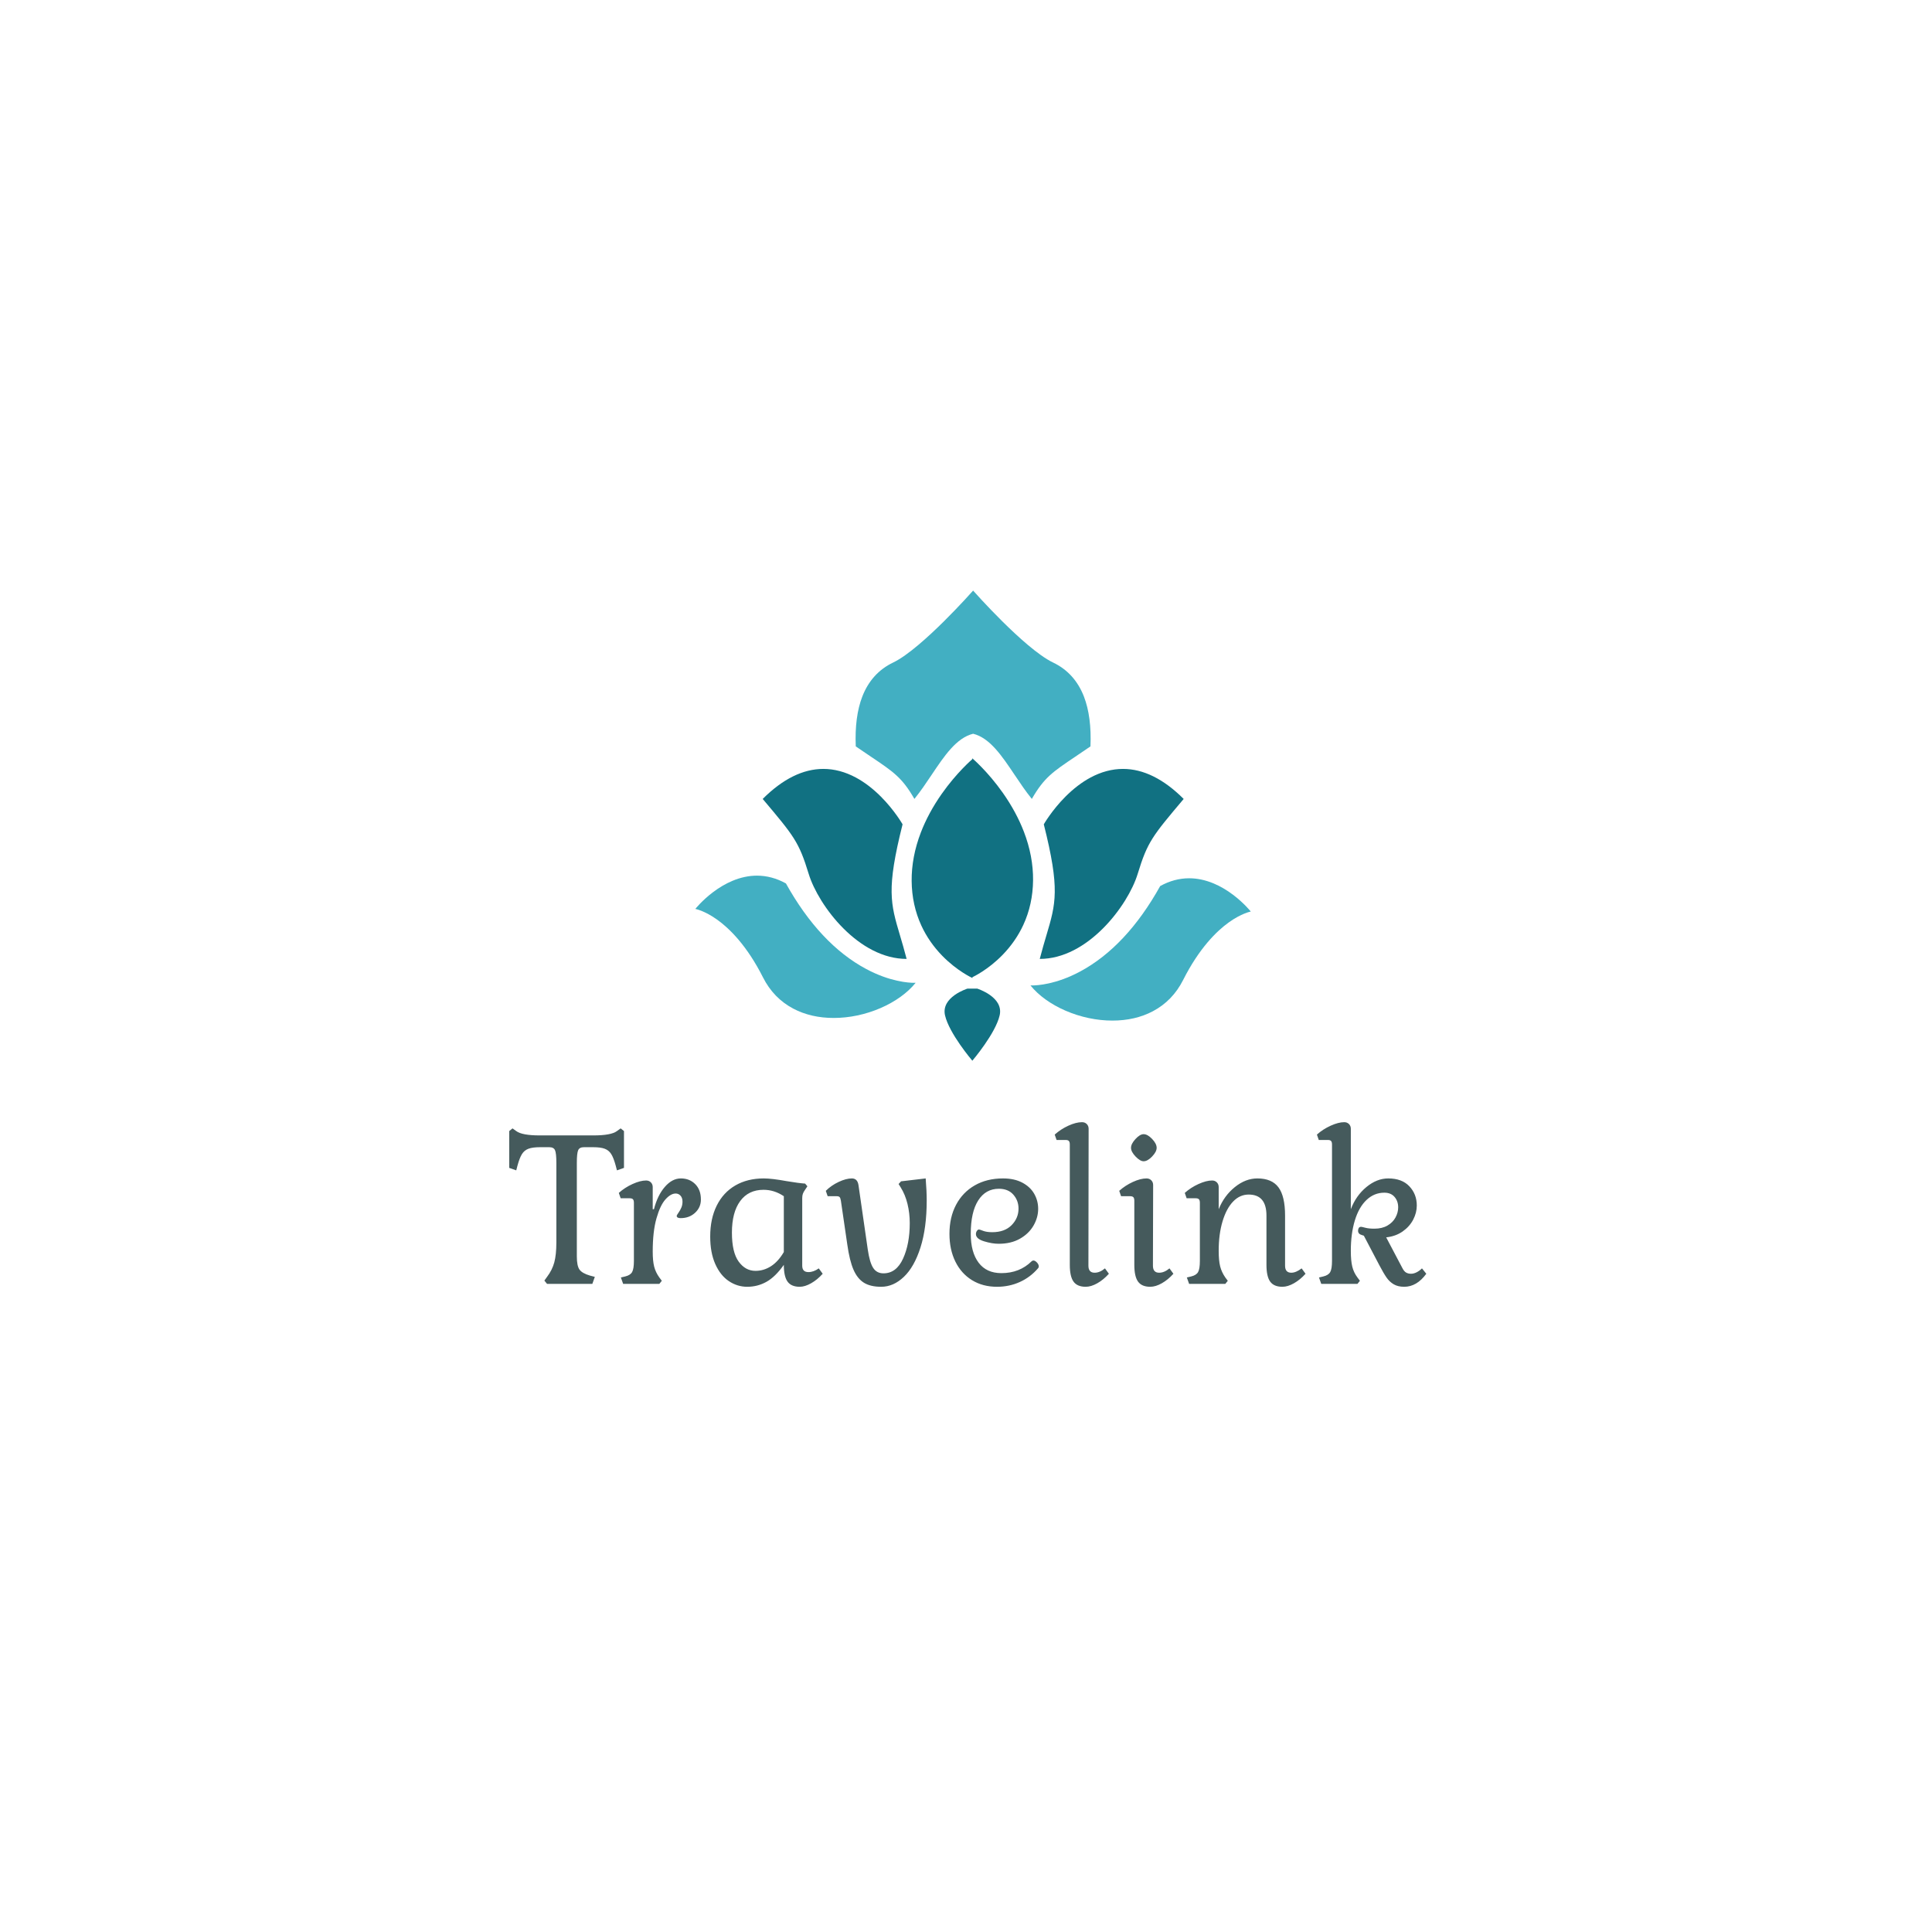 <svg xmlns="http://www.w3.org/2000/svg" width="512" height="512" style="overflow: visible;" viewBox="0 0 512 512" data-svgdocument="" id="_F7g1IQfhRjaDej3rFYLh6" class="fl-svgdocument" x="0" y="0" data-bbox="134.92701256793478 156.51964496422966 243.0777338603426 184.491144017831"><defs id="_MaIzexQ6ap5dgz2x3BfdL" transform="matrix(0.833, 0, 0, 0.833, 45.445, 44.052)" data-uid="o_f09mfbn39_5"></defs><g id="_cQMuhqOz7DGLXDgKnr_P_" transform="matrix(0.812, 0, 0, 0.812, 50.384, 48.016)" data-uid="o_f09mfbn39_6"><path id="_DJfeFkIpLOkhmQ6XPGxCr" d="M1135.489,1869.41c-54.202,0-109.341-12.591-163.887-37.424c-48.258-21.971-95.257-53.06-139.691-92.402     c-39.071-34.595-75.482-75.266-105.296-117.614c-27.7-39.345-48.691-78.456-60.703-113.104     c-47.003-135.586-70.103-159.772-220.395-317.137l-0.269-0.282l0.292-0.258c95.476-84.322,193.351-127.077,290.906-127.077     c52.293,0,104.816,12.342,156.11,36.682c41.026,19.468,81.362,46.612,119.888,80.679     c65.588,57.997,103.679,116.758,104.056,117.345l0.092,0.143l-0.047,0.163c-78.273,274.695-57.663,335.99-12.503,470.29     c9.626,28.628,20.537,61.075,31.808,99.517l0.141,0.48H1135.489z" stroke="none" fill="#117182" transform="matrix(0.068, 0, 0, 0.077, 156.595, 109.877)" stroke-width="1" data-uid="o_f09mfbn39_7"></path><path id="_qVHaCnKOKdkCgJrp_BE0m" d="M824.227,2085.855c-72.56,0-137.921-13.329-194.266-39.618c-62.897-29.345-111.703-73.824-145.063-132.204     c-77.742-136.047-161.764-207.711-218.561-243.873c-61.512-39.164-105.18-46.26-105.613-46.327l-0.683-0.105l0.461-0.515     c0.314-0.352,32.058-35.546,84.109-70.279c30.572-20.401,62.068-36.656,93.612-48.314     c39.438-14.576,79.063-21.967,117.774-21.967c47.341,0,94.018,11.077,138.734,32.923l0.096,0.047l0.057,0.09     c107.469,170.564,236.878,292.474,384.633,362.341c115.492,54.611,205.486,58.855,230.317,58.855     c4.341,0,6.686-0.131,6.709-0.132l0.917-0.053l-0.619,0.68c-38.223,41.951-97.749,79.757-167.614,106.453     C977.322,2071.332,899.518,2085.855,824.227,2085.855z" stroke="none" fill="#42afc2" transform="matrix(0.068, 0, 0, 0.077, 154, 112.485)" stroke-width="1" data-uid="o_f09mfbn39_8"></path><path id="_9r7AdIJwtMLxXa182bRhb" d="M1698.804,1258.046c-29.531-32.108-56.412-67.534-82.408-101.793c-61.076-80.489-118.759-156.515-199.07-174.122     c-80.312,17.607-137.995,93.633-199.07,174.122c-25.996,34.259-52.877,69.685-82.409,101.793l-0.326,0.355l-0.264-0.404     c-58.677-89.844-99.559-114.101-208.819-178.929c-21.146-12.547-45.114-26.768-72.152-43.226l-0.17-0.104l-0.009-0.199     c-3.966-83.283,6.523-154.126,31.176-210.563c29.198-66.842,79.094-115.531,148.303-144.716     c70.312-29.649,170.83-110.898,242.772-173.837c77.963-68.205,140.085-130.19,140.704-130.808l0.265-0.265l0.265,0.265     c0.619,0.618,62.745,62.606,140.708,130.811c71.941,62.938,172.458,144.186,242.767,173.834     c69.209,29.185,119.105,77.874,148.304,144.716c24.653,56.436,35.143,127.279,31.177,210.563l-0.01,0.199l-0.17,0.104     c-27.04,16.459-51.008,30.68-72.154,43.227c-109.26,64.828-150.142,89.084-208.817,178.929l-0.265,0.404L1698.804,1258.046z" stroke="none" fill="#42afc2" transform="matrix(0.068, 0, 0, 0.077, 159.167, 104.713)" stroke-width="1" data-uid="o_f09mfbn39_9"></path><path id="_joO86ShA-Rn3zgHURKJbB" d="M1698.66,1869.41l0.141-0.48c11.271-38.442,22.182-70.89,31.808-99.518c45.159-134.299,65.77-195.595-12.504-470.289     l-0.047-0.163l0.092-0.143c0.377-0.587,38.46-59.348,104.044-117.345c38.522-34.066,78.858-61.21,119.886-80.679     c51.296-24.34,103.823-36.682,156.124-36.682c97.556,0,195.431,42.755,290.906,127.077l0.292,0.258l-0.269,0.282     c-150.292,157.364-173.392,181.551-220.396,317.137c-12.012,34.648-33.002,73.76-60.701,113.104     c-29.814,42.349-66.226,83.02-105.296,117.614c-44.434,39.343-91.433,70.432-139.69,92.402     c-54.547,24.833-109.687,37.424-163.889,37.424H1698.66z" stroke="none" fill="#117182" transform="matrix(0.068, 0, 0, 0.077, 161.785, 109.877)" stroke-width="1" data-uid="o_f09mfbn39_10"></path><path id="_2-FS5Z6T6uAH9GTM8y09R" d="M2010.423,2085.855c-75.284-0.003-153.088-14.528-224.998-42.005c-69.872-26.698-129.399-64.502-167.617-106.447     l-0.619-0.68l0.918,0.053c0.023,0.001,2.362,0.132,6.709,0.132c24.833,0,114.833-4.245,230.335-58.866     c147.749-69.869,277.151-191.774,384.615-362.33l0.057-0.09l0.096-0.047c44.717-21.846,91.394-32.923,138.734-32.923     c38.707,0,78.329,7.391,117.766,21.967c31.544,11.658,63.04,27.913,93.613,48.314c52.055,34.733,83.803,69.928,84.117,70.279     l0.461,0.515l-0.683,0.105c-0.435,0.067-44.139,7.176-105.659,46.355c-56.784,36.163-140.789,107.823-218.517,243.845     c-33.364,58.388-82.169,102.87-145.059,132.212c-56.333,26.283-121.687,39.61-194.244,39.61     C2010.439,2085.855,2010.432,2085.855,2010.423,2085.855z" stroke="none" fill="#42afc2" transform="matrix(0.068, 0, 0, 0.077, 164.291, 113.343)" stroke-width="1" data-uid="o_f09mfbn39_11"></path><path id="_0QRRML4kuoquqTftP7Frs" d="M1412.911,2277.986c-1.112-1.147-111.43-115.679-130.946-192.413c-4.524-17.789-1.653-34.806,8.535-50.577     c8.133-12.592,20.921-24.416,38.01-35.146c29.063-18.247,60.951-27.124,61.27-27.211l0.048-0.014h46.707l0.049,0.014     c0.318,0.087,32.206,8.964,61.269,27.211c17.089,10.729,29.878,22.554,38.011,35.146c10.188,15.771,13.06,32.788,8.535,50.577     c-19.517,76.734-129.835,191.266-130.947,192.413l-0.27,0.278L1412.911,2277.986z" stroke="none" fill="#117182" transform="matrix(0.068, 0, 0, 0.077, 159.195, 111.625)" stroke-width="1" data-uid="o_f09mfbn39_12"></path><path id="_XTrUOBWKZhEtFNTyLSzZJ" d="M1413.042,1950.047c-0.72-0.285-72.84-29.258-144.412-94.104c-42.039-38.089-75.671-80.922-99.961-127.307    c-30.365-57.985-46.133-121.714-46.865-189.417c-0.732-67.695,14.121-136.979,44.147-205.925    c24.017-55.147,57.74-110.204,100.232-163.64c70.772-89,142.834-144.003,146.622-146.866v-3.87l0.599,0.448    c0.736,0.549,74.428,56.003,146.772,146.979c42.493,53.436,76.216,108.493,100.232,163.64    c30.026,68.946,44.88,138.229,44.147,205.925c-0.732,67.702-16.5,131.431-46.864,189.416    c-24.291,46.385-57.923,89.218-99.962,127.307c-69.515,62.983-139.547,92.125-144.175,94.01v3.607L1413.042,1950.047z" stroke="none" fill="#117182" transform="matrix(0.068, 0, 0, 0.077, 159.202, 109.892)" stroke-width="1" data-uid="o_f09mfbn39_13"></path></g><path id="_sdGpG1rlHOux_utPSeHYe" fill="#455a5c" transform="matrix(0.548, 0, 0, 0.548, 256.466, 340.243)" text="Travelink" text-anchor="middle" font-size="100" letter-spacing="0" side="left" offset="0.5" dx="0" dy="0" space="preserve" href="" font-family="Gabriela" font-scale="contain" x="0" y="0" data-fl-textpath="" data-uid="o_f09mfbn39_14" d="M-170.25-57.2Q-171.25-60.9 -172.4-62.75Q-173.55-64.6 -175.55-65.35Q-177.55-66.1 -181.15-66.1L-181.15-66.1L-185.65-66.1Q-187.75-66.1 -188.4-64.65Q-189.05-63.2 -189.05-58.5L-189.05-58.5L-189.05-13.3Q-189.05-8.7 -187.75-6.9Q-186.45-5.1 -182.65-4L-182.65-4L-180.35-3.4L-181.55 0L-203.45 0L-204.75-1.6L-203.45-3.4Q-200.95-6.7 -199.95-10.4Q-198.95-14.1 -198.95-20.1L-198.95-20.1L-198.95-58.5Q-198.95-63.2 -199.6-64.65Q-200.25-66.1 -202.35-66.1L-202.35-66.1L-206.85-66.1Q-210.45-66.1 -212.45-65.35Q-214.45-64.6 -215.6-62.75Q-216.75-60.9 -217.75-57.2L-217.75-57.2L-218.35-54.9L-221.75-56.1L-221.75-73.9L-220.15-75.2L-218.35-73.9Q-215.55-71.8 -206.95-71.8L-206.95-71.8L-181.05-71.8Q-172.45-71.8 -169.65-73.9L-169.65-73.9L-167.85-75.2L-166.25-73.9L-166.25-56.1L-169.65-54.9L-170.25-57.2ZM-152.35-36.1L-151.75-36.1Q-150.05-42.8 -146.5-46.9Q-142.95-51 -138.75-51L-138.75-51Q-134.55-51 -131.8-48.25Q-129.05-45.5 -129.05-40.8L-129.05-40.8Q-129.05-37 -131.85-34.4Q-134.65-31.8 -138.85-31.8L-138.85-31.8Q-140.75-31.8 -140.75-32.9L-140.75-32.9Q-140.75-33.2 -139.9-34.4Q-139.05-35.6 -138.5-36.9Q-137.95-38.2 -137.95-39.8L-137.95-39.8Q-137.95-41.6 -138.9-42.65Q-139.85-43.7 -141.25-43.7L-141.25-43.7Q-143.65-43.7 -146.2-40.85Q-148.75-38 -150.55-31.65Q-152.35-25.3 -152.35-15.6L-152.35-15.6Q-152.35-11.1 -151.65-8.35Q-150.95-5.6 -149.15-3.1L-149.15-3.1L-147.95-1.5L-149.15 0L-166.65 0L-167.75-3.1L-165.65-3.6Q-163.15-4.2 -162.3-5.75Q-161.45-7.3 -161.45-11.1L-161.45-11.1L-161.45-39.2Q-161.45-40.4 -161.9-40.9Q-162.35-41.4 -163.45-41.4L-163.45-41.4L-167.85-41.4L-168.75-44Q-165.85-46.6 -162.1-48.3Q-158.35-50 -155.55-50L-155.55-50Q-154.15-50 -153.25-49.1Q-152.35-48.2 -152.35-46.8L-152.35-46.8L-152.35-36.1ZM-88.95-9.2Q-93.05-3.4 -97.35-1Q-101.65 1.4 -106.65 1.4L-106.65 1.4Q-111.45 1.4 -115.55-1.35Q-119.65-4.1 -122.1-9.6Q-124.55-15.1 -124.55-22.9L-124.55-22.9Q-124.55-31.5 -121.4-37.85Q-118.25-44.2 -112.4-47.6Q-106.55-51 -98.65-51L-98.65-51Q-94.75-51 -87.65-49.7L-87.65-49.7Q-81.65-48.7 -78.65-48.5L-78.65-48.5L-77.55-47.2L-78.75-45.4Q-79.45-44.4 -79.75-43.55Q-80.05-42.7 -80.05-41.5L-80.05-41.5L-80.05-8.8Q-80.05-5.7 -77.05-5.7L-77.05-5.7Q-74.55-5.7 -72.05-7.5L-72.05-7.5L-70.15-4.9Q-72.75-2 -75.75-0.3Q-78.75 1.4 -81.25 1.4L-81.25 1.4Q-85.35 1.4 -87.15-1.1Q-88.95-3.6 -88.95-9.2L-88.95-9.2ZM-114.05-24.8Q-114.05-15.3 -110.8-10.8Q-107.55-6.3 -102.65-6.3L-102.65-6.3Q-98.65-6.3 -95.15-8.55Q-91.65-10.8 -88.95-15.4L-88.95-15.4L-88.95-42.4Q-93.55-45.5 -98.75-45.5L-98.75-45.5Q-106.05-45.5 -110.05-40.05Q-114.05-34.6 -114.05-24.8L-114.05-24.8ZM-40.75-5.1Q-34.55-5.1 -31.3-12.2Q-28.05-19.3 -28.05-29.4L-28.05-29.4Q-28.05-34.2 -29.15-38.7Q-30.25-43.2 -32.45-46.7L-32.45-46.7L-33.45-48.3L-32.25-49.6L-20.35-51Q-19.85-44.8 -19.85-40.4L-19.85-40.4Q-19.85-27.1 -22.85-17.65Q-25.85-8.2 -30.9-3.4Q-35.95 1.4 -41.85 1.4L-41.85 1.4Q-47.05 1.4 -50.2-0.55Q-53.35-2.5 -55.25-6.85Q-57.15-11.2 -58.25-19L-58.25-19L-61.35-40.2Q-61.55-41.5 -61.95-41.95Q-62.35-42.4 -63.35-42.4L-63.35-42.4L-67.75-42.4L-68.65-45Q-66.05-47.6 -62.45-49.3Q-58.85-51 -56.05-51L-56.05-51Q-53.35-51 -52.85-47.8L-52.85-47.8L-48.35-16.6Q-47.45-10.4 -45.75-7.75Q-44.05-5.1 -40.75-5.1L-40.75-5.1ZM 33.95-7.5Q 30.25-3.2  25.15-0.9Q 20.05 1.4  14.15 1.4L 14.15 1.4Q 7.25 1.4  2.05-1.8Q-3.15-5 -6-10.8Q-8.85-16.6 -8.85-24.2L-8.85-24.2Q-8.85-32.2 -5.65-38.25Q-2.45-44.3  3.4-47.65Q 9.25-51  17.05-51L 17.05-51Q 22.55-51  26.4-48.95Q 30.25-46.9  32.15-43.55Q 34.05-40.2  34.05-36.3L 34.05-36.3Q 34.05-32.1  31.8-28.2Q 29.55-24.3  25.25-21.85Q 20.95-19.4  14.95-19.4L 14.95-19.4Q 11.75-19.4  7.85-20.6Q 3.95-21.8  3.95-24.1L 3.95-24.1Q 3.95-24.9  4.4-25.6Q 4.85-26.3  5.45-26.3L 5.45-26.3Q 5.75-26.3  7.45-25.65Q 9.15-25  11.85-25L 11.85-25Q 17.85-25  21.2-28.4Q 24.55-31.8  24.55-36.4L 24.55-36.4Q 24.55-40.3  22.05-43.15Q 19.55-46  15.05-46L 15.05-46Q 8.65-46  5.05-40.35Q 1.45-34.7  1.45-24.2L 1.45-24.2Q 1.45-15.3  5.25-10.25Q 9.05-5.2  16.25-5.2L 16.25-5.2Q 25.05-5.2  30.85-10.9L 30.85-10.9Q 31.25-11.3  31.75-11.3L 31.75-11.3Q 32.55-11.3  33.45-10.35Q 34.35-9.4  34.35-8.4L 34.35-8.4Q 34.35-7.9  33.95-7.5L 33.95-7.5ZM 58.35-8.8Q 58.35-5.4  61.35-5.4L 61.35-5.4Q 63.85-5.4  66.35-7.5L 66.35-7.5L 68.25-4.9Q 65.65-2  62.65-0.3Q 59.65 1.4  57.05 1.4L 57.05 1.4Q 52.95 1.4  51.15-1.1Q 49.35-3.6  49.35-9.2L 49.35-9.2L 49.35-67.4Q 49.35-68.6  48.9-69.1Q 48.45-69.6  47.35-69.6L 47.35-69.6L 42.95-69.6L 42.05-72.2Q 44.95-74.8  48.65-76.5Q 52.35-78.2  55.25-78.2L 55.25-78.2Q 56.65-78.2  57.55-77.3Q 58.45-76.4  58.45-75L 58.45-75L 58.35-8.8ZM 78.95-65.8Q 78.95-67.7  81.1-70.05Q 83.25-72.4  85.05-72.4L 85.05-72.4Q 86.95-72.4  89.15-70.1Q 91.35-67.8  91.35-65.8L 91.35-65.8Q 91.35-63.9  89.15-61.6Q 86.95-59.3  85.05-59.3L 85.05-59.3Q 83.35-59.3  81.15-61.6Q 78.95-63.9  78.95-65.8L 78.95-65.8ZM 89.55-8.8Q 89.55-5.4  92.55-5.4L 92.55-5.4Q 95.05-5.4  97.55-7.5L 97.55-7.5L 99.45-4.9Q 96.85-2  93.85-0.3Q 90.85 1.4  88.25 1.4L 88.25 1.4Q 84.15 1.4  82.35-1.1Q 80.55-3.6  80.55-9.2L 80.55-9.2L 80.55-40.2Q 80.55-41.4  80.1-41.9Q 79.65-42.4  78.55-42.4L 78.55-42.4L 74.15-42.4L 73.25-45Q 76.15-47.6  79.85-49.3Q 83.55-51  86.45-51L 86.45-51Q 87.85-51  88.75-50.1Q 89.65-49.2  89.65-47.8L 89.65-47.8L 89.55-8.8ZM 121.35-16Q 121.35-11.3  122.05-8.5Q 122.75-5.7  124.55-3.1L 124.55-3.1L 125.75-1.5L 124.55 0L 107.05 0L 105.95-3.1L 108.05-3.6Q 110.55-4.2  111.4-5.75Q 112.25-7.3  112.25-11.1L 112.25-11.1L 112.25-39.2Q 112.25-40.4  111.8-40.9Q 111.35-41.4  110.25-41.4L 110.25-41.4L 105.85-41.4L 104.95-44Q 107.85-46.6  111.6-48.3Q 115.35-50  118.15-50L 118.15-50Q 119.55-50  120.45-49.1Q 121.35-48.2  121.35-46.8L 121.35-46.8L 121.35-36.1Q 123.95-42.6  129.15-46.8Q 134.35-51  140.05-51L 140.05-51Q 147.05-51  150.25-46.7Q 153.45-42.4  153.45-33L 153.45-33L 153.45-8.8Q 153.45-5.4  156.45-5.4L 156.45-5.4Q 158.75-5.4  161.45-7.5L 161.45-7.5L 163.35-4.9Q 160.75-2  157.75-0.3Q 154.75 1.4  152.15 1.4L 152.15 1.4Q 148.05 1.4  146.25-1.1Q 144.45-3.6  144.45-9.2L 144.45-9.2L 144.45-33Q 144.45-43.2  135.85-43.2L 135.85-43.2Q 131.55-43.2  128.3-39.8Q 125.05-36.4  123.2-30.2Q 121.35-24  121.35-16L 121.35-16ZM 191.55-23.3L 190.65-23.6Q 188.75-24.1  188.75-25.7L 188.75-25.7Q 188.75-26.5  189.1-27.05Q 189.45-27.6  190.25-27.6L 190.25-27.6Q 190.55-27.6  192.25-27.15Q 193.95-26.7  196.65-26.7L 196.65-26.7Q 200.35-26.7  202.95-28.2Q 205.55-29.7  206.85-32.1Q 208.15-34.5  208.15-37L 208.15-37Q 208.15-40  206.4-42.05Q 204.65-44.1  201.45-44.1L 201.45-44.1Q 196.55-44.1  192.85-40.6Q 189.15-37.1  187.2-30.7Q 185.25-24.3  185.25-16L 185.25-16Q 185.25-11.2  185.95-8.35Q 186.65-5.5  188.45-3.1L 188.45-3.1L 189.65-1.5L 188.45 0L 170.95 0L 169.85-3.1L 171.95-3.6Q 174.45-4.2  175.3-5.75Q 176.15-7.3  176.15-11.1L 176.15-11.1L 176.15-67.4Q 176.15-68.6  175.7-69.1Q 175.25-69.6  174.15-69.6L 174.15-69.6L 169.75-69.6L 168.85-72.2Q 171.75-74.8  175.5-76.5Q 179.25-78.2  182.05-78.2L 182.05-78.2Q 183.45-78.2  184.35-77.3Q 185.25-76.4  185.25-75L 185.25-75L 185.25-36.1Q 187.75-42.7  192.8-46.85Q 197.85-51  203.35-51L 203.35-51Q 209.95-51  213.55-47.2Q 217.15-43.4  217.15-37.9L 217.15-37.9Q 217.15-34.4  215.4-31.05Q 213.65-27.7  210.3-25.35Q 206.95-23  202.35-22.5L 202.35-22.5L 210.15-7.7Q 210.95-6.1  211.95-5.5Q 212.95-4.9  214.35-4.9L 214.35-4.9Q 215.65-4.9  217.05-5.6Q 218.45-6.3  219.65-7.5L 219.65-7.5L 221.75-4.9Q 217.15 1.4  211.05 1.4L 211.05 1.4Q 208.05 1.4  206 0.2Q 203.95-1  202.5-3.1Q 201.05-5.2  198.95-9.2L 198.95-9.2L 191.55-23.3Z"></path></svg>